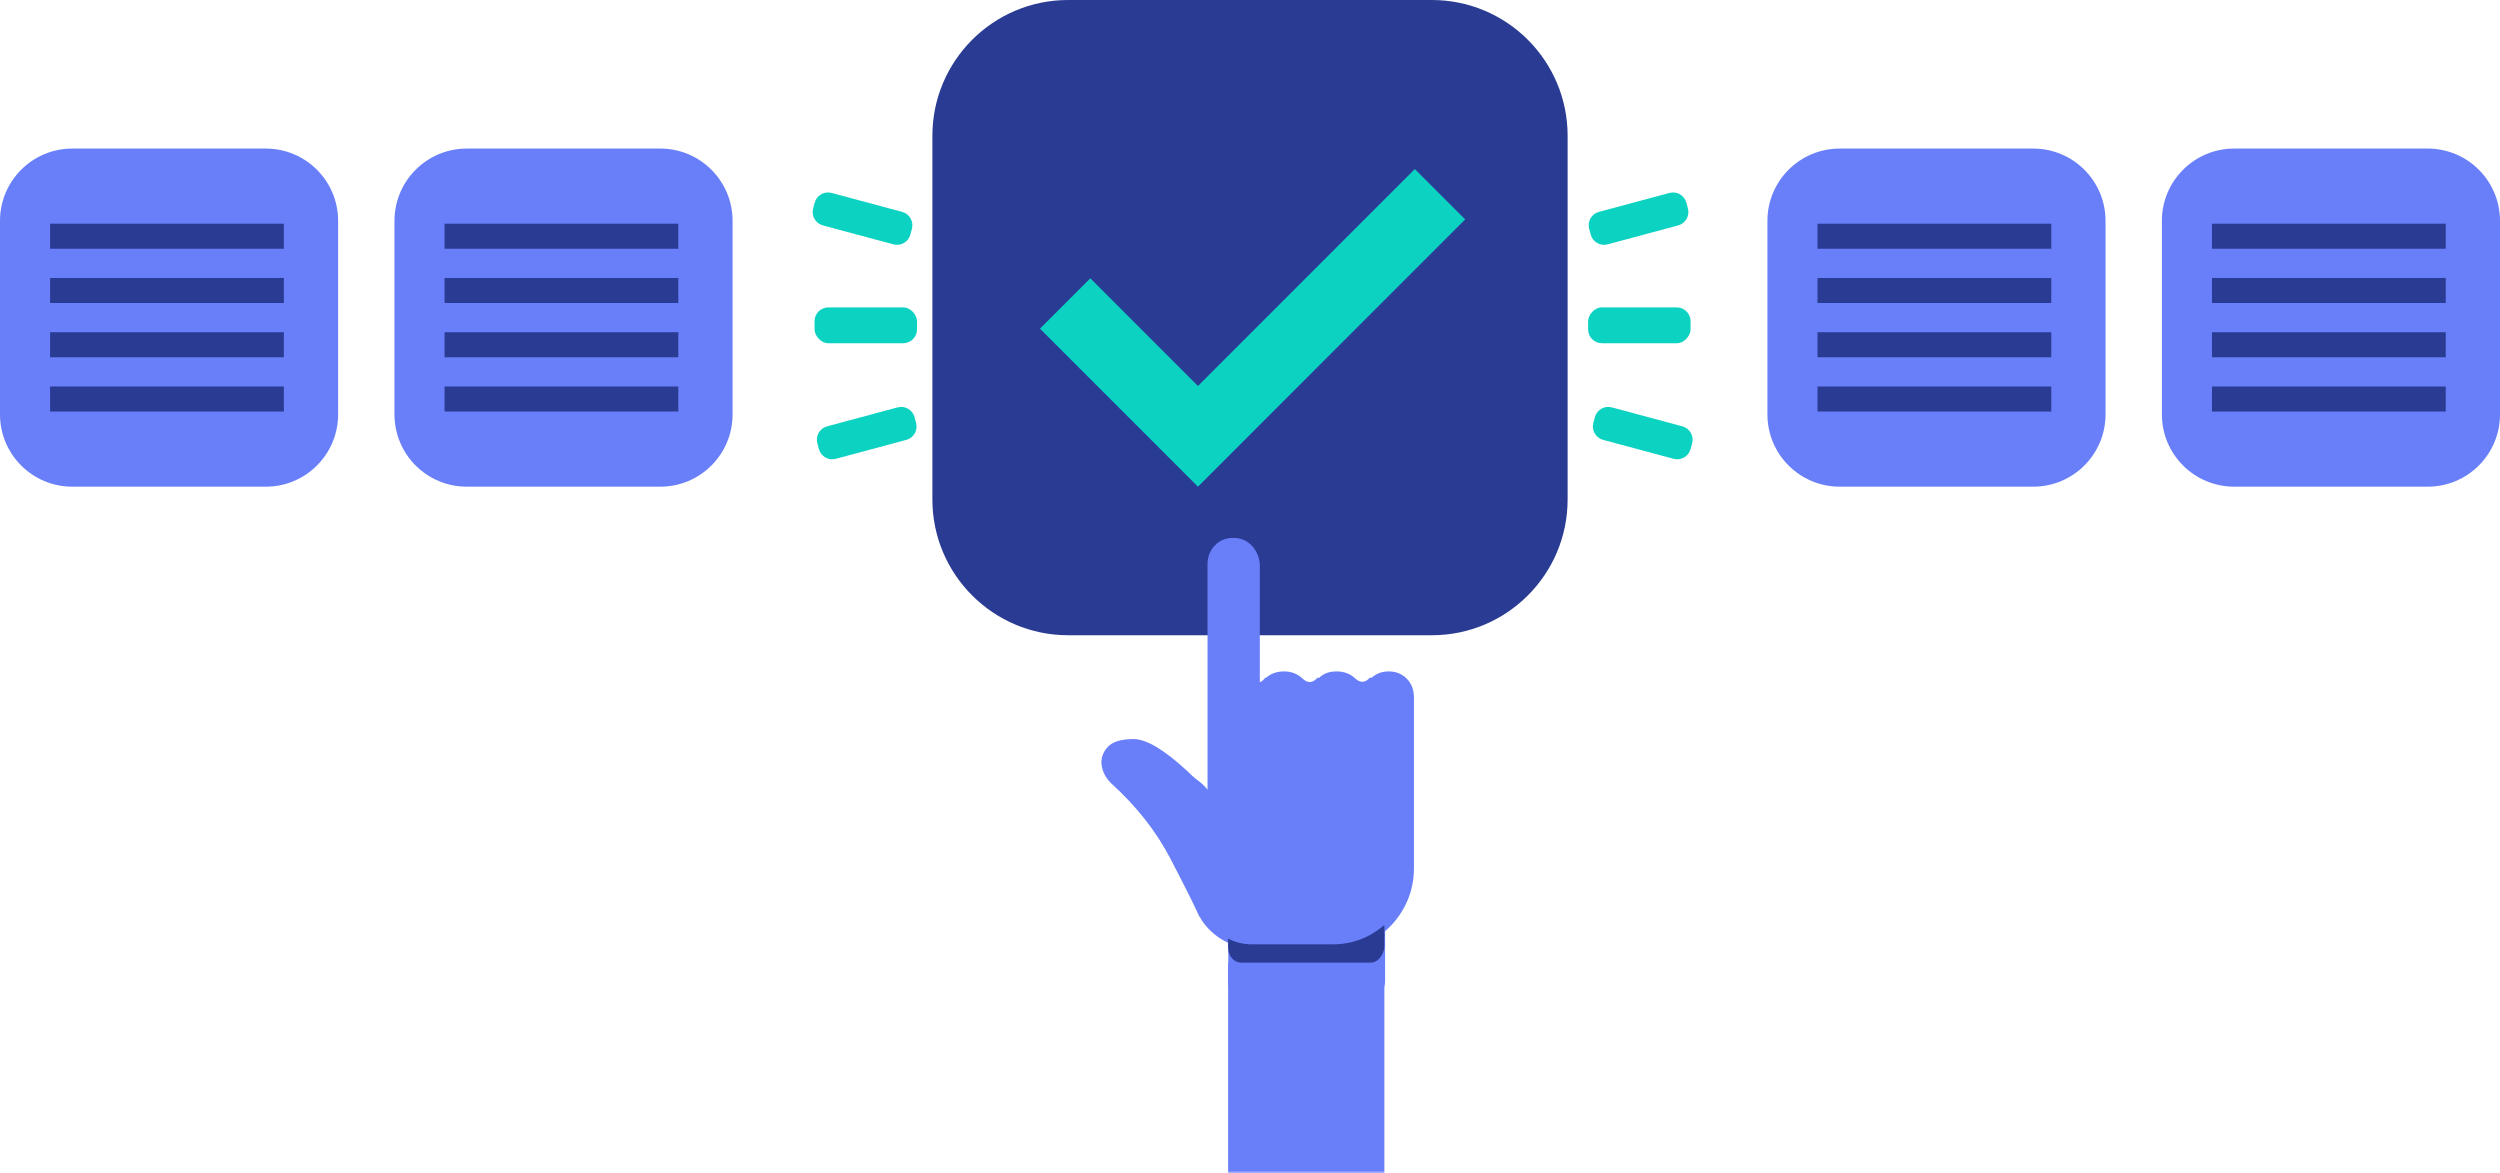 <?xml version="1.0" encoding="UTF-8"?>
<svg width="488px" height="229px" viewBox="0 0 488 229" version="1.1" xmlns="http://www.w3.org/2000/svg" xmlns:xlink="http://www.w3.org/1999/xlink">
    <!-- Generator: Sketch 53 (72520) - https://sketchapp.com -->
    <title>Surface_relevant_content_image</title>
    <desc>Created with Sketch.</desc>
    <defs>
        <polygon id="path-1" points="0 124 61 124 61 0 0 0"></polygon>
    </defs>
    <g id="HD_Desktop" stroke="none" stroke-width="1" fill="none" fill-rule="evenodd">
        <g id="VW_HD_Desktop_Learn" transform="translate(-967, -1922)">
            <g id="Use_cases" transform="translate(375, 1529)">
                <g id="Surface_relevant_content_image" transform="translate(592, 393)">
                    <path d="M279.489,124 L208.511,124 C193.871,124 182,112.129 182,97.486 L182,26.511 C182,11.868 193.871,0 208.511,0 L279.489,0 C294.129,0 306,11.868 306,26.511 L306,97.486 C306,112.129 294.129,124 279.489,124" id="Fill-41" fill="#2A3B93"></path>
                    <g id="Group-5" transform="translate(345, 29)">
                        <path d="M51.889,66 L14.111,66 C6.318,66 0,59.682 0,51.888 L0,14.111 C0,6.317 6.318,0 14.111,0 L51.889,0 C59.682,0 66,6.317 66,14.111 L66,51.888 C66,59.682 59.682,66 51.889,66" id="Fill-41" fill="#687FF9"></path>
                        <rect id="Rectangle" fill="#2A3B93" x="9.778" y="14.667" width="45.63" height="4.889"></rect>
                        <rect id="Rectangle" fill="#2A3B93" x="9.778" y="25.259" width="45.63" height="4.889"></rect>
                        <rect id="Rectangle" fill="#2A3B93" x="9.778" y="35.852" width="45.63" height="4.889"></rect>
                        <rect id="Rectangle" fill="#2A3B93" x="9.778" y="46.444" width="45.63" height="4.889"></rect>
                    </g>
                    <polyline id="Fill-72" fill="#0CD2C2" points="233.84 95 203 64.156 212.831 54.326 233.84 75.345 276.175 33 286 42.827 233.84 95"></polyline>
                    <g id="Group-7" transform="translate(215, 105)">
                        <path d="M61,31.165 L61,64.447 C61,66.911 60.499,69.201 59.504,71.313 C58.506,73.427 57.13,75.248 55.37,76.772 L55.37,86.81 C55.252,87.747 54.87,88.57 54.227,89.274 C53.581,89.979 52.731,90.331 51.676,90.331 L28.278,90.331 C27.222,90.331 26.37,89.979 25.727,89.274 C25.081,88.57 24.76,87.747 24.76,86.81 L24.76,79.061 C22.763,78.12 21.123,76.772 19.833,75.012 C19.715,74.895 19.539,74.601 19.306,74.131 L19.13,73.955 C18.075,71.608 16.166,67.791 13.412,62.51 C10.655,57.226 6.815,52.356 1.889,47.894 C0.834,46.838 0.218,45.665 0.041,44.372 C-0.133,43.082 0.245,41.908 1.186,40.851 C2.122,39.794 3.824,39.266 6.288,39.266 C8.75,39.266 12.208,41.322 16.667,45.429 C17.486,46.251 18.22,46.898 18.866,47.366 C19.509,47.837 20.125,48.423 20.712,49.128 L20.712,5.106 C20.712,3.698 21.18,2.495 22.12,1.496 C23.057,0.5 24.259,0 25.727,0 C27.192,0 28.393,0.5 29.333,1.496 C30.271,2.495 30.799,3.698 30.917,5.106 L30.917,28.173 C31.268,28.057 31.62,27.763 31.972,27.293 L32.148,27.293 C33.086,26.472 34.259,26.059 35.666,26.059 C37.074,26.059 38.276,26.531 39.273,27.469 C40.268,28.41 41.236,28.349 42.176,27.293 L42.528,27.293 C43.348,26.472 44.464,26.059 45.871,26.059 C47.277,26.059 48.448,26.472 49.388,27.293 C50.444,28.349 51.439,28.349 52.38,27.293 L52.731,27.293 C53.669,26.472 54.782,26.059 56.073,26.059 C57.482,26.059 58.653,26.531 59.593,27.469 C60.53,28.41 61,29.642 61,31.165 Z" id="Fill-1" fill="#687FF9"></path>
                        <path d="M55.23,79.907 C55.112,80.79 54.791,81.518 54.266,82.088 C53.74,82.656 53.127,82.94 52.425,82.94 L27.359,82.94 C26.658,82.94 26.044,82.656 25.519,82.088 C24.993,81.518 24.73,80.79 24.73,79.907 L24.73,78.201 C26.132,78.96 27.71,79.339 29.463,79.339 L44.888,79.339 L45.062,79.339 C48.92,79.339 52.308,78.074 55.23,75.55 L55.23,79.907 Z" id="Fill-3" fill="#2A3B93"></path>
                        <mask id="mask-2" fill="white">
                            <use xlink:href="#path-1"></use>
                        </mask>
                        <g id="Clip-6"></g>
                        <polygon id="Fill-5" fill="#687FF9" mask="url(#mask-2)" points="24.73 124 55.23 124 55.23 82.94 24.73 82.94"></polygon>
                    </g>
                    <g id="Group-5" transform="translate(422, 29)">
                        <path d="M51.889,66 L14.111,66 C6.318,66 0,59.682 0,51.888 L0,14.111 C0,6.317 6.318,0 14.111,0 L51.889,0 C59.682,0 66,6.317 66,14.111 L66,51.888 C66,59.682 59.682,66 51.889,66" id="Fill-41" fill="#687FF9"></path>
                        <rect id="Rectangle" fill="#2A3B93" x="9.778" y="14.667" width="45.63" height="4.889"></rect>
                        <rect id="Rectangle" fill="#2A3B93" x="9.778" y="25.259" width="45.63" height="4.889"></rect>
                        <rect id="Rectangle" fill="#2A3B93" x="9.778" y="35.852" width="45.63" height="4.889"></rect>
                        <rect id="Rectangle" fill="#2A3B93" x="9.778" y="46.444" width="45.63" height="4.889"></rect>
                    </g>
                    <rect id="Rectangle" fill="#0CD2C2" x="159" y="60" width="20" height="7" rx="2.7"></rect>
                    <path d="M162.056,81.263 L176.31,81.254 C177.801,81.253 179.011,82.461 179.011,83.953 C179.011,83.954 179.011,83.955 179.011,83.956 L179.011,85.121 C179.01,86.611 177.802,87.819 176.312,87.819 L162.058,87.828 C160.567,87.829 159.357,86.621 159.357,85.13 C159.357,85.129 159.357,85.128 159.357,85.127 L159.357,83.961 C159.358,82.471 160.566,81.264 162.056,81.263 Z" id="Rectangle" fill="#0CD2C2" transform="translate(169.184, 84.541) rotate(-15) translate(-169.184, -84.541) "></path>
                    <path d="M161.239,39.394 L175.494,39.403 C176.984,39.404 178.191,40.611 178.192,42.101 L178.193,43.266 C178.194,44.757 176.986,45.967 175.494,45.968 C175.493,45.968 175.492,45.968 175.491,45.968 L161.237,45.959 C159.747,45.958 158.539,44.751 158.538,43.261 L158.538,42.096 C158.537,40.605 159.745,39.395 161.236,39.394 C161.237,39.394 161.238,39.394 161.239,39.394 Z" id="Rectangle" fill="#0CD2C2" transform="translate(168.365, 42.681) rotate(-345) translate(-168.365, -42.681) "></path>
                    <rect id="Rectangle" fill="#0CD2C2" transform="translate(320, 63.5) scale(-1, 1) translate(-320, -63.5) " x="310" y="60" width="20" height="7" rx="2.7"></rect>
                    <path d="M313.532,81.263 L327.786,81.254 C329.278,81.253 330.487,82.461 330.488,83.953 C330.488,83.954 330.488,83.955 330.488,83.956 L330.487,85.121 C330.486,86.611 329.279,87.819 327.789,87.819 L313.535,87.828 C312.044,87.829 310.834,86.621 310.833,85.13 C310.833,85.129 310.833,85.128 310.833,85.127 L310.834,83.961 C310.835,82.471 312.042,81.264 313.532,81.263 Z" id="Rectangle" fill="#0CD2C2" transform="translate(320.661, 84.541) scale(-1, 1) rotate(-15) translate(-320.661, -84.541) "></path>
                    <path d="M312.716,39.394 L326.97,39.403 C328.46,39.404 329.668,40.611 329.668,42.101 L329.669,43.266 C329.67,44.757 328.462,45.967 326.971,45.968 C326.97,45.968 326.969,45.968 326.968,45.968 L312.713,45.959 C311.223,45.958 310.016,44.751 310.015,43.261 L310.014,42.096 C310.013,40.605 311.221,39.395 312.713,39.394 C312.714,39.394 312.715,39.394 312.716,39.394 Z" id="Rectangle" fill="#0CD2C2" transform="translate(319.842, 42.681) scale(-1, 1) rotate(-345) translate(-319.842, -42.681) "></path>
                    <g id="Group-5" transform="translate(0, 29)">
                        <path d="M51.889,66 L14.111,66 C6.318,66 0,59.682 0,51.888 L0,14.111 C0,6.317 6.318,0 14.111,0 L51.889,0 C59.682,0 66,6.317 66,14.111 L66,51.888 C66,59.682 59.682,66 51.889,66" id="Fill-41" fill="#687FF9"></path>
                        <rect id="Rectangle" fill="#2A3B93" x="9.778" y="14.667" width="45.63" height="4.889"></rect>
                        <rect id="Rectangle" fill="#2A3B93" x="9.778" y="25.259" width="45.63" height="4.889"></rect>
                        <rect id="Rectangle" fill="#2A3B93" x="9.778" y="35.852" width="45.63" height="4.889"></rect>
                        <rect id="Rectangle" fill="#2A3B93" x="9.778" y="46.444" width="45.63" height="4.889"></rect>
                    </g>
                    <g id="Group-5" transform="translate(77, 29)">
                        <path d="M51.889,66 L14.111,66 C6.318,66 0,59.682 0,51.888 L0,14.111 C0,6.317 6.318,0 14.111,0 L51.889,0 C59.682,0 66,6.317 66,14.111 L66,51.888 C66,59.682 59.682,66 51.889,66" id="Fill-41" fill="#687FF9"></path>
                        <rect id="Rectangle" fill="#2A3B93" x="9.778" y="14.667" width="45.63" height="4.889"></rect>
                        <rect id="Rectangle" fill="#2A3B93" x="9.778" y="25.259" width="45.63" height="4.889"></rect>
                        <rect id="Rectangle" fill="#2A3B93" x="9.778" y="35.852" width="45.63" height="4.889"></rect>
                        <rect id="Rectangle" fill="#2A3B93" x="9.778" y="46.444" width="45.63" height="4.889"></rect>
                    </g>
                </g>
            </g>
        </g>
    </g>
</svg>